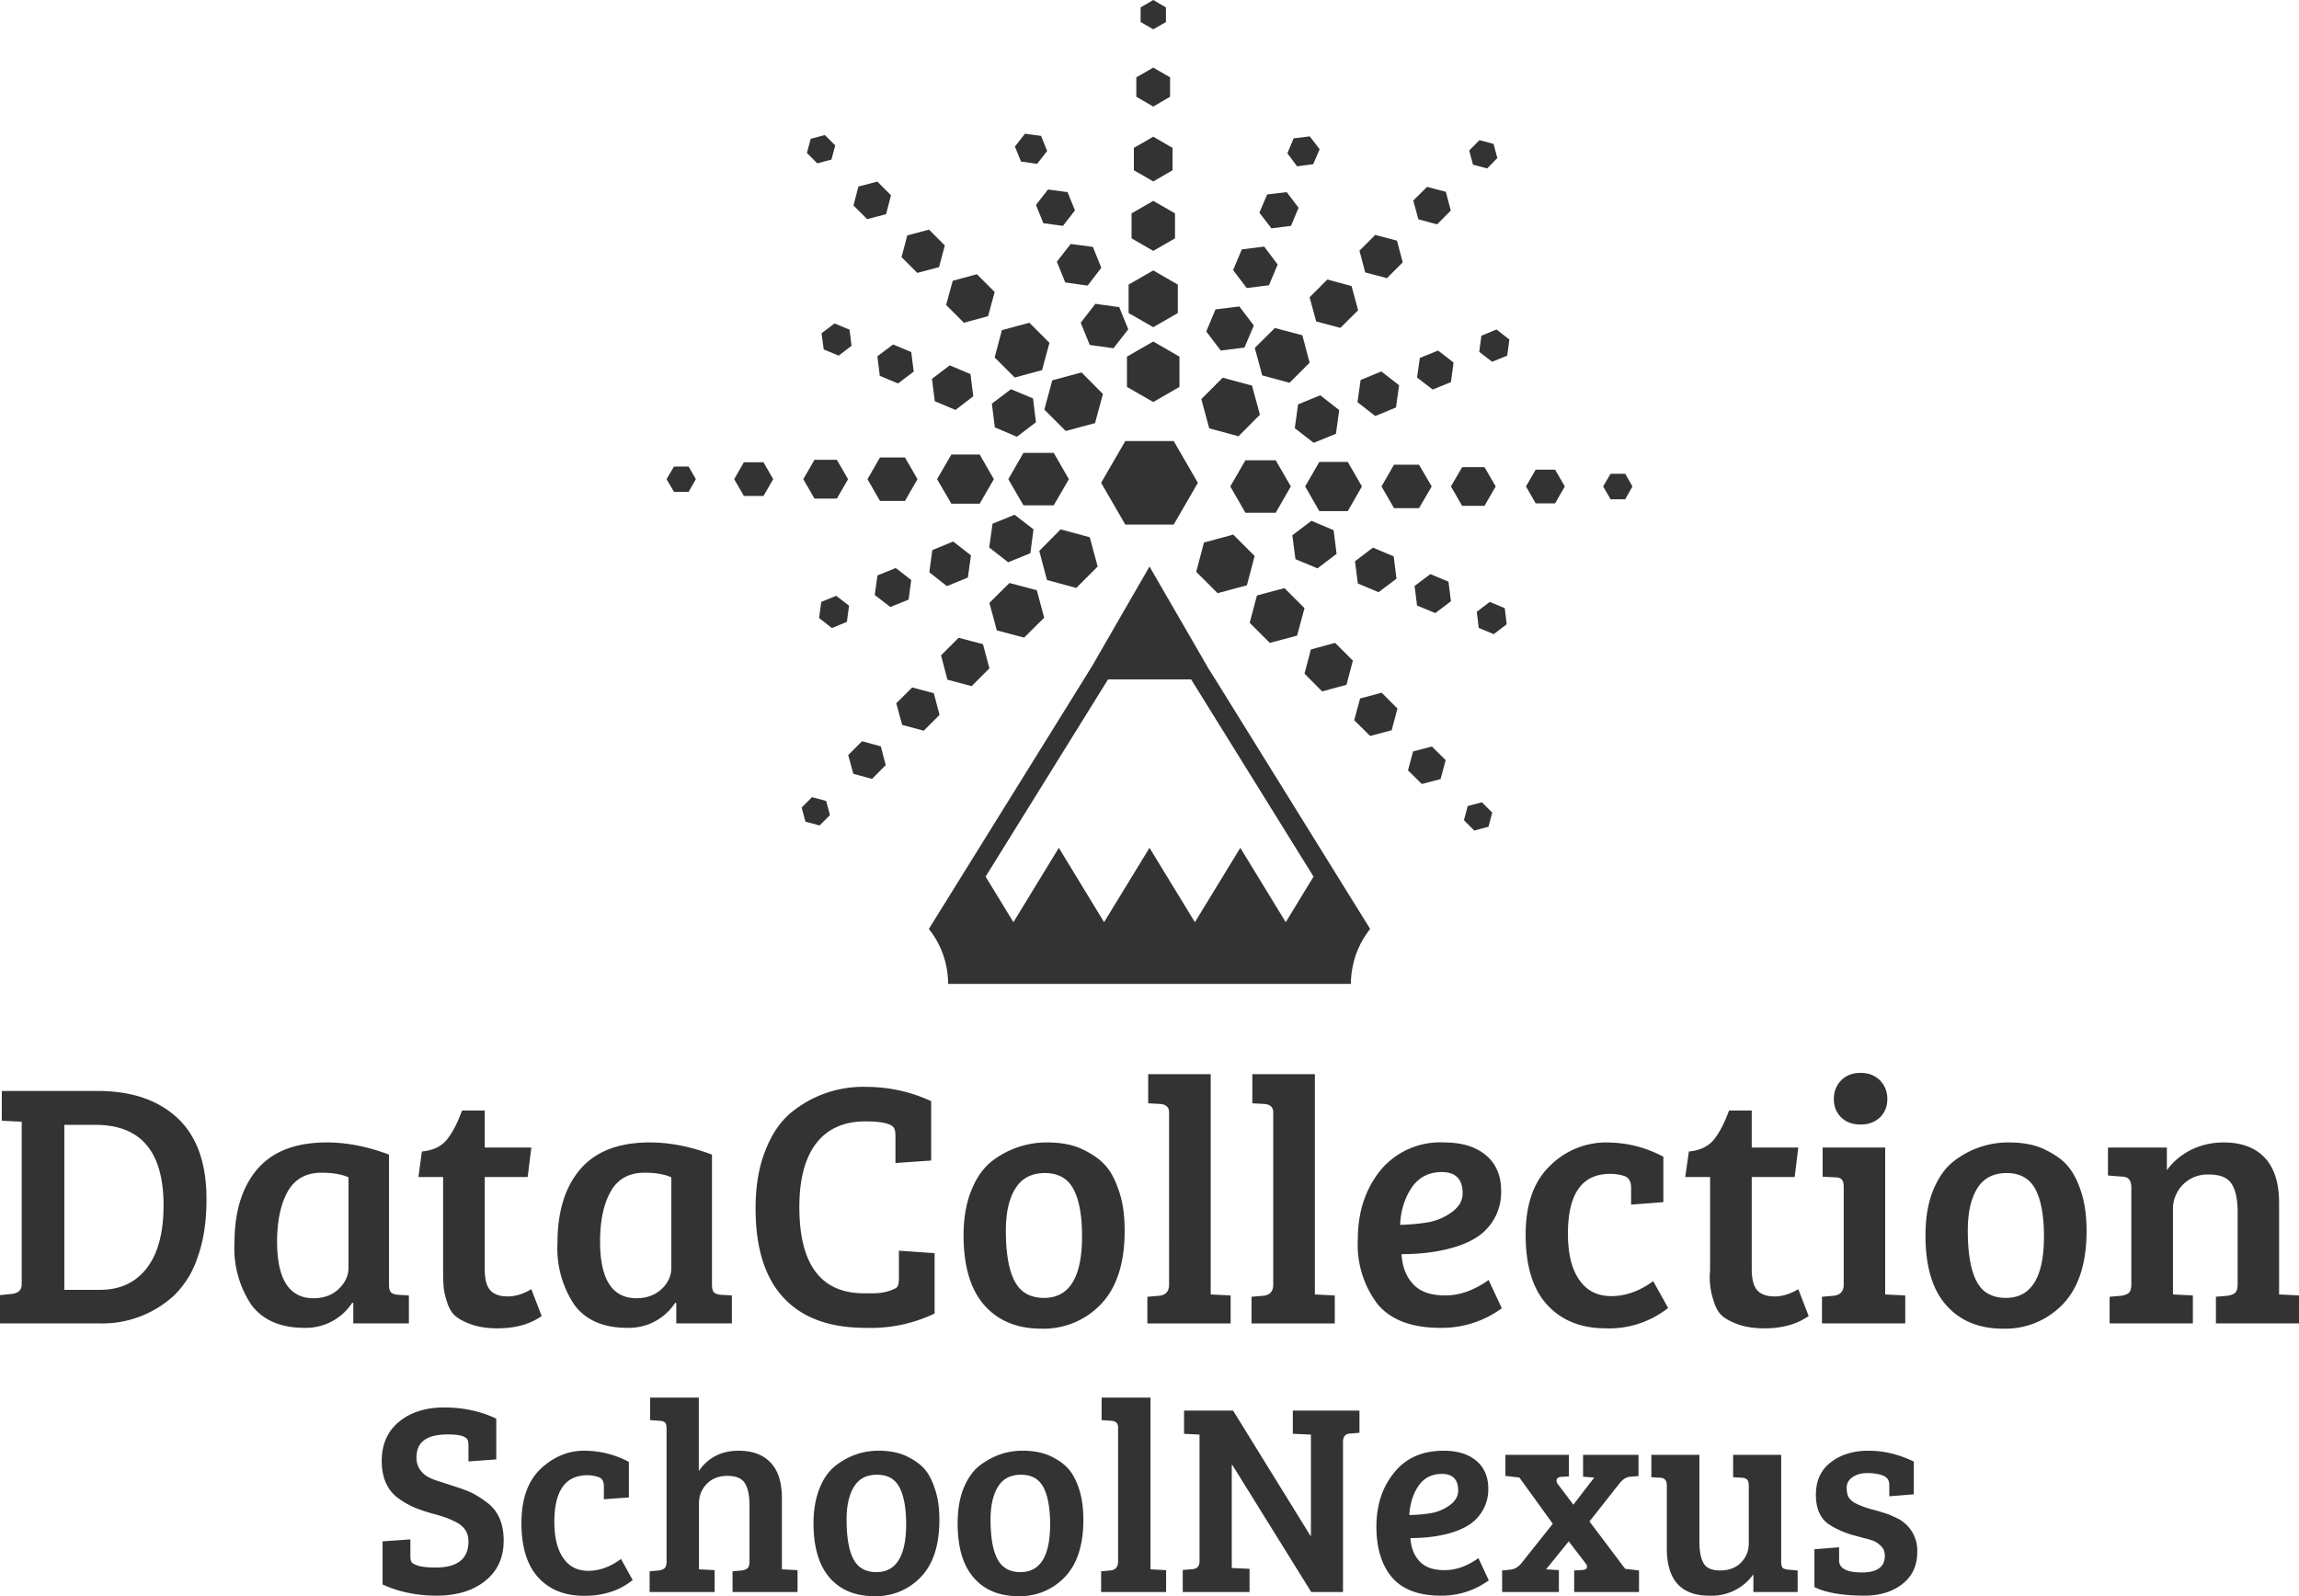 <svg xmlns="http://www.w3.org/2000/svg" fill-rule="evenodd" clip-rule="evenodd" image-rendering="optimizeQuality" shape-rendering="geometricPrecision" text-rendering="geometricPrecision" version="1" viewBox="0 0 13972 9703">
  <path fill="#333" d="M6587 4130l47-76v-1h1v-2h1l350-607 351 607v1l1 1v1l48 76 941 1517c-22 28-42 59-58 90l-3 5v1l-2 4v1l-5 10-4 10-3 5-2 5-2 5v1l-2 5-2 5-2 5-2 5-7 22-1 5c-14 49-22 99-22 150H5762c0-120-41-239-117-334l942-1517zM0 8045v-172l70-7c41-4 62-24 62-59v-988l-121-6v-181h582c208 0 370 56 487 166s175 274 175 491c0 134-17 251-53 351a573 573 0 0 1-144 235 643 643 0 0 1-455 170H0zm7188 1633v-134l59-5c29-3 43-18 43-47v-771l-94-5v-141h298l470 761h3v-615l-110-5v-141h405v135l-60 5c-26 2-40 19-40 51v912h-193l-480-773h-3v627l108 5v141h-406zm4256-708c-27-10-59-15-97-15-37 0-67 9-90 26a75 75 0 0 0-34 63c0 25 4 44 12 58 9 14 22 26 39 35 28 15 61 27 100 38 39 10 67 19 86 25s42 16 71 30a218 218 0 0 1 121 204c0 83-30 148-90 195s-137 71-230 71c-134 0-236-18-305-52v-230l150-12v80c0 48 46 73 139 73s139-34 139-102c0-24-8-44-24-59-16-16-32-26-47-32-16-5-34-11-56-16l-63-17a549 549 0 0 1-145-63c-56-36-84-97-84-183s30-152 91-198c61-47 137-70 229-70 93 0 184 22 275 66v199l-149 12v-70c0-27-13-46-38-56zm-519 577v131h-269v-108a309 309 0 0 1-269 130c-171 0-257-96-257-287v-383c0-30-13-46-41-47l-53-3v-136h292v526c0 58 8 102 25 132 16 30 50 45 102 45s94-16 126-48c31-32 47-71 47-116v-350c0-18-3-30-9-37s-17-12-33-13l-53-3v-136h292v650c0 18 3 29 8 36 6 6 17 10 34 12l58 5zm-1290-45l-101-132-138 170 78 5v133h-345v-131l51-5c26-3 48-17 67-40l190-239-203-281-85-10v-128h386v131l-48 3c-13 1-22 6-26 15-3 9-1 18 6 28l95 126 127-165-68-5v-133h337v129l-50 4c-23 1-45 15-66 41l-182 231 217 288 84 10v131h-394v-131l51-3c15-1 23-6 26-14 3-9 0-18-9-28zm-861-683c83 0 149 20 198 61 48 40 73 97 73 170a256 256 0 0 1-110 215c-31 21-68 38-113 52-74 22-157 33-250 33 3 58 22 106 55 141 33 36 84 54 152 54 69 0 137-24 206-73l63 135a485 485 0 0 1-292 93c-135 0-234-38-297-112-63-75-94-178-94-308s36-240 108-328c71-89 172-133 301-133zm-75 379c40-7 77-23 112-48 34-25 51-55 51-89 0-67-33-101-99-101-62 0-110 25-143 74s-51 108-55 176c49-1 93-5 134-12zm-6051 331c133 0 199-53 199-159 0-56-29-97-88-123-31-16-71-30-120-43s-90-27-123-41c-32-14-65-33-98-57-65-49-98-124-98-225s35-180 105-238 162-87 275-87c114 0 219 22 316 68v248l-169 12v-96c0-17-2-29-6-37-13-21-52-31-117-31-66 0-115 11-146 35-32 23-47 59-47 107 0 36 13 67 39 93 18 18 44 32 79 44l111 36c39 12 74 25 105 39 30 15 62 35 95 60 67 50 101 127 101 231s-37 185-112 245c-74 60-173 90-295 90s-232-23-329-68v-262l169-12v101c0 17 2 29 7 37 4 7 18 15 40 22 23 7 59 11 107 11zm4344-1033v1044l95 5v133h-395v-126l55-5c32-3 48-21 48-53v-817c0-25-14-38-42-40l-58-4v-137h297zm-791 1061c121 0 181-97 181-292 0-98-14-173-41-224s-72-76-136-76c-63 0-110 24-140 73s-45 115-45 199c0 156 29 254 87 293 25 18 57 27 94 27zm-381-297c0-82 12-153 36-213 25-60 57-106 98-138 79-60 165-90 260-90 67 0 123 11 169 32 46 22 82 47 107 75 26 28 49 69 67 123 18 53 27 117 27 190 0 152-37 268-111 346a372 372 0 0 1-284 118c-116 0-206-37-271-112-66-75-98-185-98-331zm-494 297c120 0 181-97 181-292 0-98-14-173-41-224s-72-76-136-76-110 24-140 73-45 115-45 199c0 156 29 254 86 293 26 18 57 27 95 27zm-382-297c0-82 13-153 37-213s57-106 98-138c78-60 165-90 260-90 66 0 122 11 168 32 46 22 82 47 108 75s48 69 66 123c19 53 28 117 28 190 0 152-37 268-111 346a373 373 0 0 1-285 118c-115 0-205-37-271-112-65-75-98-185-98-331zm-893 232v-807c0-18-3-30-9-37-6-6-17-10-33-11l-58-4v-137h296v446c57-82 138-123 242-123 84 0 148 24 194 72s69 120 69 217v432l95 5v133h-395v-126l55-5c16-2 29-7 36-14 8-7 12-21 12-41v-341c0-58-9-102-27-133-19-31-54-46-107-46-52 0-94 16-126 49-31 32-47 72-47 118v401l95 5v133h-395v-126l55-5c16-2 29-7 36-14 8-7 12-21 12-41zm-682-240c0 94 18 167 54 219 35 52 86 78 153 78s133-24 198-72l71 128c-78 64-177 96-295 96s-211-37-279-112c-68-74-102-185-102-330 0-146 39-256 117-330 78-73 166-110 263-110 98 0 189 23 273 68v216l-152 11v-79c0-30-11-49-33-56-21-7-44-11-67-11-134 0-201 95-201 284zm2064-2395c-15-26-73-40-174-40-131 0-231 45-299 134s-102 218-102 386c0 350 131 525 393 525h56c33 0 65-4 95-14 29-9 47-18 53-28 5-10 8-26 8-47v-170l217 15v367a903 903 0 0 1-421 87c-216 0-382-60-496-182s-171-303-171-544c0-133 19-249 58-348 38-100 90-177 155-232a687 687 0 0 1 454-159c142 0 275 29 400 87v361l-217 15v-166c0-21-3-37-9-47zm7378 289v-170h358v138c37-52 86-93 147-124 61-30 127-45 198-45 107 0 190 30 249 92s88 154 88 277v555l121 6v170h-505v-162l70-6c21-3 37-9 47-18s15-27 15-52v-438c0-78-12-135-37-173-24-37-69-56-137-56a209 209 0 0 0-219 214v515l121 6v170h-506v-162l70-6c21-3 37-9 47-18s15-27 15-52v-588c0-43-18-65-53-66l-89-7zm-621 744c155 0 232-125 232-374 0-126-18-222-52-287-35-65-93-98-174-98-82 0-142 32-180 94s-57 147-57 255c0 199 37 325 110 376 33 22 73 34 121 34zm-488-380c0-105 15-196 46-273 32-78 73-137 126-178a537 537 0 0 1 333-114c85 0 157 13 216 41s105 59 138 96c33 36 62 88 85 157 23 68 35 149 35 243 0 195-47 343-142 444a483 483 0 0 1-365 151c-148 0-263-48-347-144-84-95-125-237-125-423zm-245-534v893l122 6v170h-506v-162l70-6c41-4 62-27 62-68v-590c0-25-4-41-12-49-8-9-22-13-41-13l-75-4v-177h380zm-267-183c-30-29-45-67-45-112s15-83 45-114c30-30 69-45 117-45s87 15 118 45c30 31 45 69 45 114s-15 83-45 112c-31 29-70 43-118 43s-87-14-117-43zm-682-42h138v225h283l-22 179h-261v558c0 63 11 106 34 131s58 37 105 37c48 0 95-15 144-44l63 163c-71 50-160 75-269 75-64 0-118-9-162-25s-76-34-98-54c-21-20-37-49-48-87a442 442 0 0 1-22-187v-567h-151l22-155c66-6 117-30 151-71 34-42 65-101 93-178zm-979 748c0 120 22 214 68 280 45 67 111 100 196 100 86 0 171-30 254-91l91 163a577 577 0 0 1-378 124c-151 0-271-48-358-144-87-95-130-237-130-424s50-327 149-421a482 482 0 0 1 338-141c126 0 242 29 350 87v276l-196 15v-102c0-39-14-62-41-72-28-9-56-13-86-13-172 0-257 121-257 363zm-752-554c106 0 190 25 253 77 62 52 93 124 93 218a324 324 0 0 1-140 276c-40 27-88 49-145 66-94 28-201 42-320 42 4 75 27 136 70 182 42 46 107 69 195 69s176-31 264-94l80 172a615 615 0 0 1-374 119c-172 0-299-47-380-143a597 597 0 0 1-121-394c0-167 46-307 138-421a471 471 0 0 1 387-169zm-97 485c52-9 100-30 144-62 43-32 65-69 65-113 0-87-42-130-127-130-79 0-140 32-183 95-42 63-66 138-70 226 63-2 119-7 171-16zm-689-900v1339l121 6v170h-506v-162l71-6c41-4 61-27 61-68V6762c0-31-18-48-53-51l-74-4v-177h380zm-633 0v1339l121 6v170h-506v-162l71-6c41-4 61-27 61-68V6762c0-31-18-48-53-51l-74-4v-177h380zM6345 7890c154 0 231-125 231-374 0-126-17-222-52-287-34-65-93-98-174-98s-141 32-179 94c-39 62-58 147-58 255 0 199 37 325 111 376 32 22 73 34 121 34zm-489-380c0-105 16-196 47-273 31-78 73-137 125-178a542 542 0 0 1 334-114c85 0 157 13 215 41 59 28 105 59 138 96 34 36 62 88 85 157 24 68 35 149 35 243 0 195-47 343-142 444a480 480 0 0 1-364 151c-148 0-264-48-348-144-83-95-125-237-125-423zm-1529-491v790c0 23 4 38 12 47 7 8 21 13 41 15l68 4v170h-338v-123l-6-3a336 336 0 0 1-291 153c-145 0-252-46-321-138a617 617 0 0 1-104-378c0-192 47-342 140-450 94-108 234-161 421-161 120 0 246 24 378 74zm-247 688v-550c-39-18-94-28-163-28-95 0-164 39-206 115-43 76-64 178-64 304 0 229 74 344 221 344 62 0 113-19 153-56 40-38 59-81 59-129zm-1272-956h138v225h283l-22 179h-261v558c0 63 11 106 34 131s58 37 105 37c48 0 96-15 144-44l63 163c-70 50-160 75-269 75-64 0-118-9-162-25s-76-34-98-54c-21-20-37-49-48-87-12-38-18-68-19-90-2-22-3-55-3-97v-567h-150l21-155c66-6 117-30 151-71 34-42 65-101 93-178zm-444 268v790c0 23 4 38 12 47 8 8 21 13 41 15l68 4v170h-338v-123l-6-3a336 336 0 0 1-291 153c-144 0-251-46-321-138a617 617 0 0 1-104-378c0-192 47-342 140-450 94-108 234-161 421-161 120 0 246 24 378 74zm-246 688v-550c-40-18-94-28-164-28-95 0-163 39-206 115-42 76-64 178-64 304 0 229 74 344 221 344 63 0 114-19 153-56 40-38 60-81 60-129zM391 6838v1003h217c121 0 216-44 284-132s102-215 102-382c0-326-138-489-414-489H391zm5736-3420l135-55 19-145-115-89-134 55-20 144 115 90zm-372 145l127-52 19-135-108-84-127 52-18 135 107 84zm-344 127l111-45 16-119-94-73-111 45-17 119 95 73zm-355 128l91-38 13-98-78-60-91 37-13 98 78 61zm3049-595l-135-57-116 88 19 145 134 56 116-88-18-144zm365 159l-126-53-109 83 17 135 126 53 109-82-17-136zm333 154l-110-46-96 72 15 119 111 46 95-72-15-119zm342 161l-91-38-79 60 12 98 91 38 79-60-12-98zm-2699-479l177 48 48 178-130 130-178-48-47-177 130-131zm-311 326l166 44 45 167-122 121-166-44-45-167 122-121zm-309 333l148 39 39 147-108 108-147-39-39-148 107-107zm-282 302l131 35 35 132-96 96-131-35-36-132 97-96zm-305 327l114 31 30 114-83 84-114-31-31-114 84-84zm-304 340l86 23 23 86-63 63-86-23-23-86 63-63zm2335-1370l47-178 178-48 130 130-47 178-178 48-130-130zm325 310l44-166 167-45 122 122-45 167-166 44-122-122zm333 309l39-147 147-40 108 108-39 147-148 40-107-108zm302 283l36-132 131-35 96 96-35 132-131 35-97-96zm327 305l31-115 114-30 84 83-31 115-114 30-84-83zm340 303l23-86 86-23 63 63-23 86-86 23-63-63zM6046 2598l134 57 116-88-18-145-134-56-116 88 18 144zm-365-159l126 53 108-83-17-135-126-53-108 82 17 136zm-334-154l111 46 95-72-15-119-110-46-96 72 15 119zm-341-161l91 38 78-60-12-98-91-38-79 60 13 98zm1562-162l55 135 144 20 90-115-55-135-145-20-89 115zm-145-371l51 126 136 19 83-108-51-127-135-18-84 108zm-127-345l45 111 119 16 73-94-45-111-119-16-73 94zm-128-355l37 91 98 14 61-78-37-92-98-13-61 78zm1219 990l-56 134 88 116 144-18 57-134-88-116-145 18zm160-365l-53 126 83 109 135-17 53-126-82-109-136 17zm154-334l-47 111 73 95 119-15 46-110-72-95-119 14zm161-341l-38 91 59 79 98-13 39-91-60-78-98 12zM6404 2753l92 160-92 159h-184l-92-159 92-160h184zm-450 10l86 150-86 149h-172l-87-149 87-150h172zm-454 18l76 132-76 132h-152l-76-132 76-132h152zm-414 14l68 118-68 118h-136l-68-118 68-118h136zm-446 15l59 103-59 102h-119l-59-102 59-103h119zm-455 26l44 77-44 77h-89l-45-77 45-77h89zm2518-441l-48 177-178 48-130-130 48-178 178-48 130 131zm-325-311l-45 166-166 45-122-122 44-166 167-45 122 122zm-333-309l-40 147-147 40-108-108 40-147 147-40 108 108zm-303-283l-35 132-132 35-96-96 35-132 132-35 96 96zm-327-305l-30 115-115 30-83-83 30-115 115-30 83 83zm-339-303l-23 86-86 23-63-63 23-86 86-23 63 63zm2092 1468l-159 92-160-92v-184l160-92 159 92v184zm-10-449l-149 86-150-86v-173l150-86 149 86v173zm-17-454l-132 76-132-76v-152l132-76 132 76v152zm-15-414l-117 68-118-68V899l118-68 117 68v136zm-15-447l-102 60-103-60V470l103-59 102 59v118zm-25-454l-77 44-77-44V45l77-45 77 45v89zm441 2518l-178-48-48-178 130-130 178 48 48 177-130 131zm310-325l-166-45-45-167 122-121 167 44 44 167-122 122zm309-334l-147-39-40-147 108-108 147 40 40 147-108 107zm283-302l-132-35-35-132 96-96 132 35 35 132-96 96zm305-327l-114-31-31-114 84-83 114 30 30 114-83 84zm304-340l-86-23-23-86 62-63 86 23 23 86-62 63zM8024 2403l-135 55-20 145 115 89 135-55 20-144-115-90zm371-145l-126 52-19 135 108 84 126-52 19-135-108-84zm345-127l-111 45-17 119 95 73 111-45 16-119-94-73zm355-128l-92 38-13 98 78 60 92-37 13-98-78-61zM7569 3117l-92-160 92-159h184l92 159-92 160h-184zm449-10l-86-150 86-149h173l86 149-86 150h-173zm454-18l-76-132 76-132h152l77 132-77 132h-152zm414-14l-68-118 68-117h136l68 117-68 118h-136zm447-15l-59-103 59-102h118l59 102-59 103h-118zm455-25l-45-78 45-77h89l44 77-44 78h-89zm-2655 154l147-254-147-254h-294l-147 254 147 254h294zm106 941h-505l-744 1199 169 277 276-452 275 452 276-452 276 452 276-452 276 452 169-277-744-1199z"/>
</svg>
